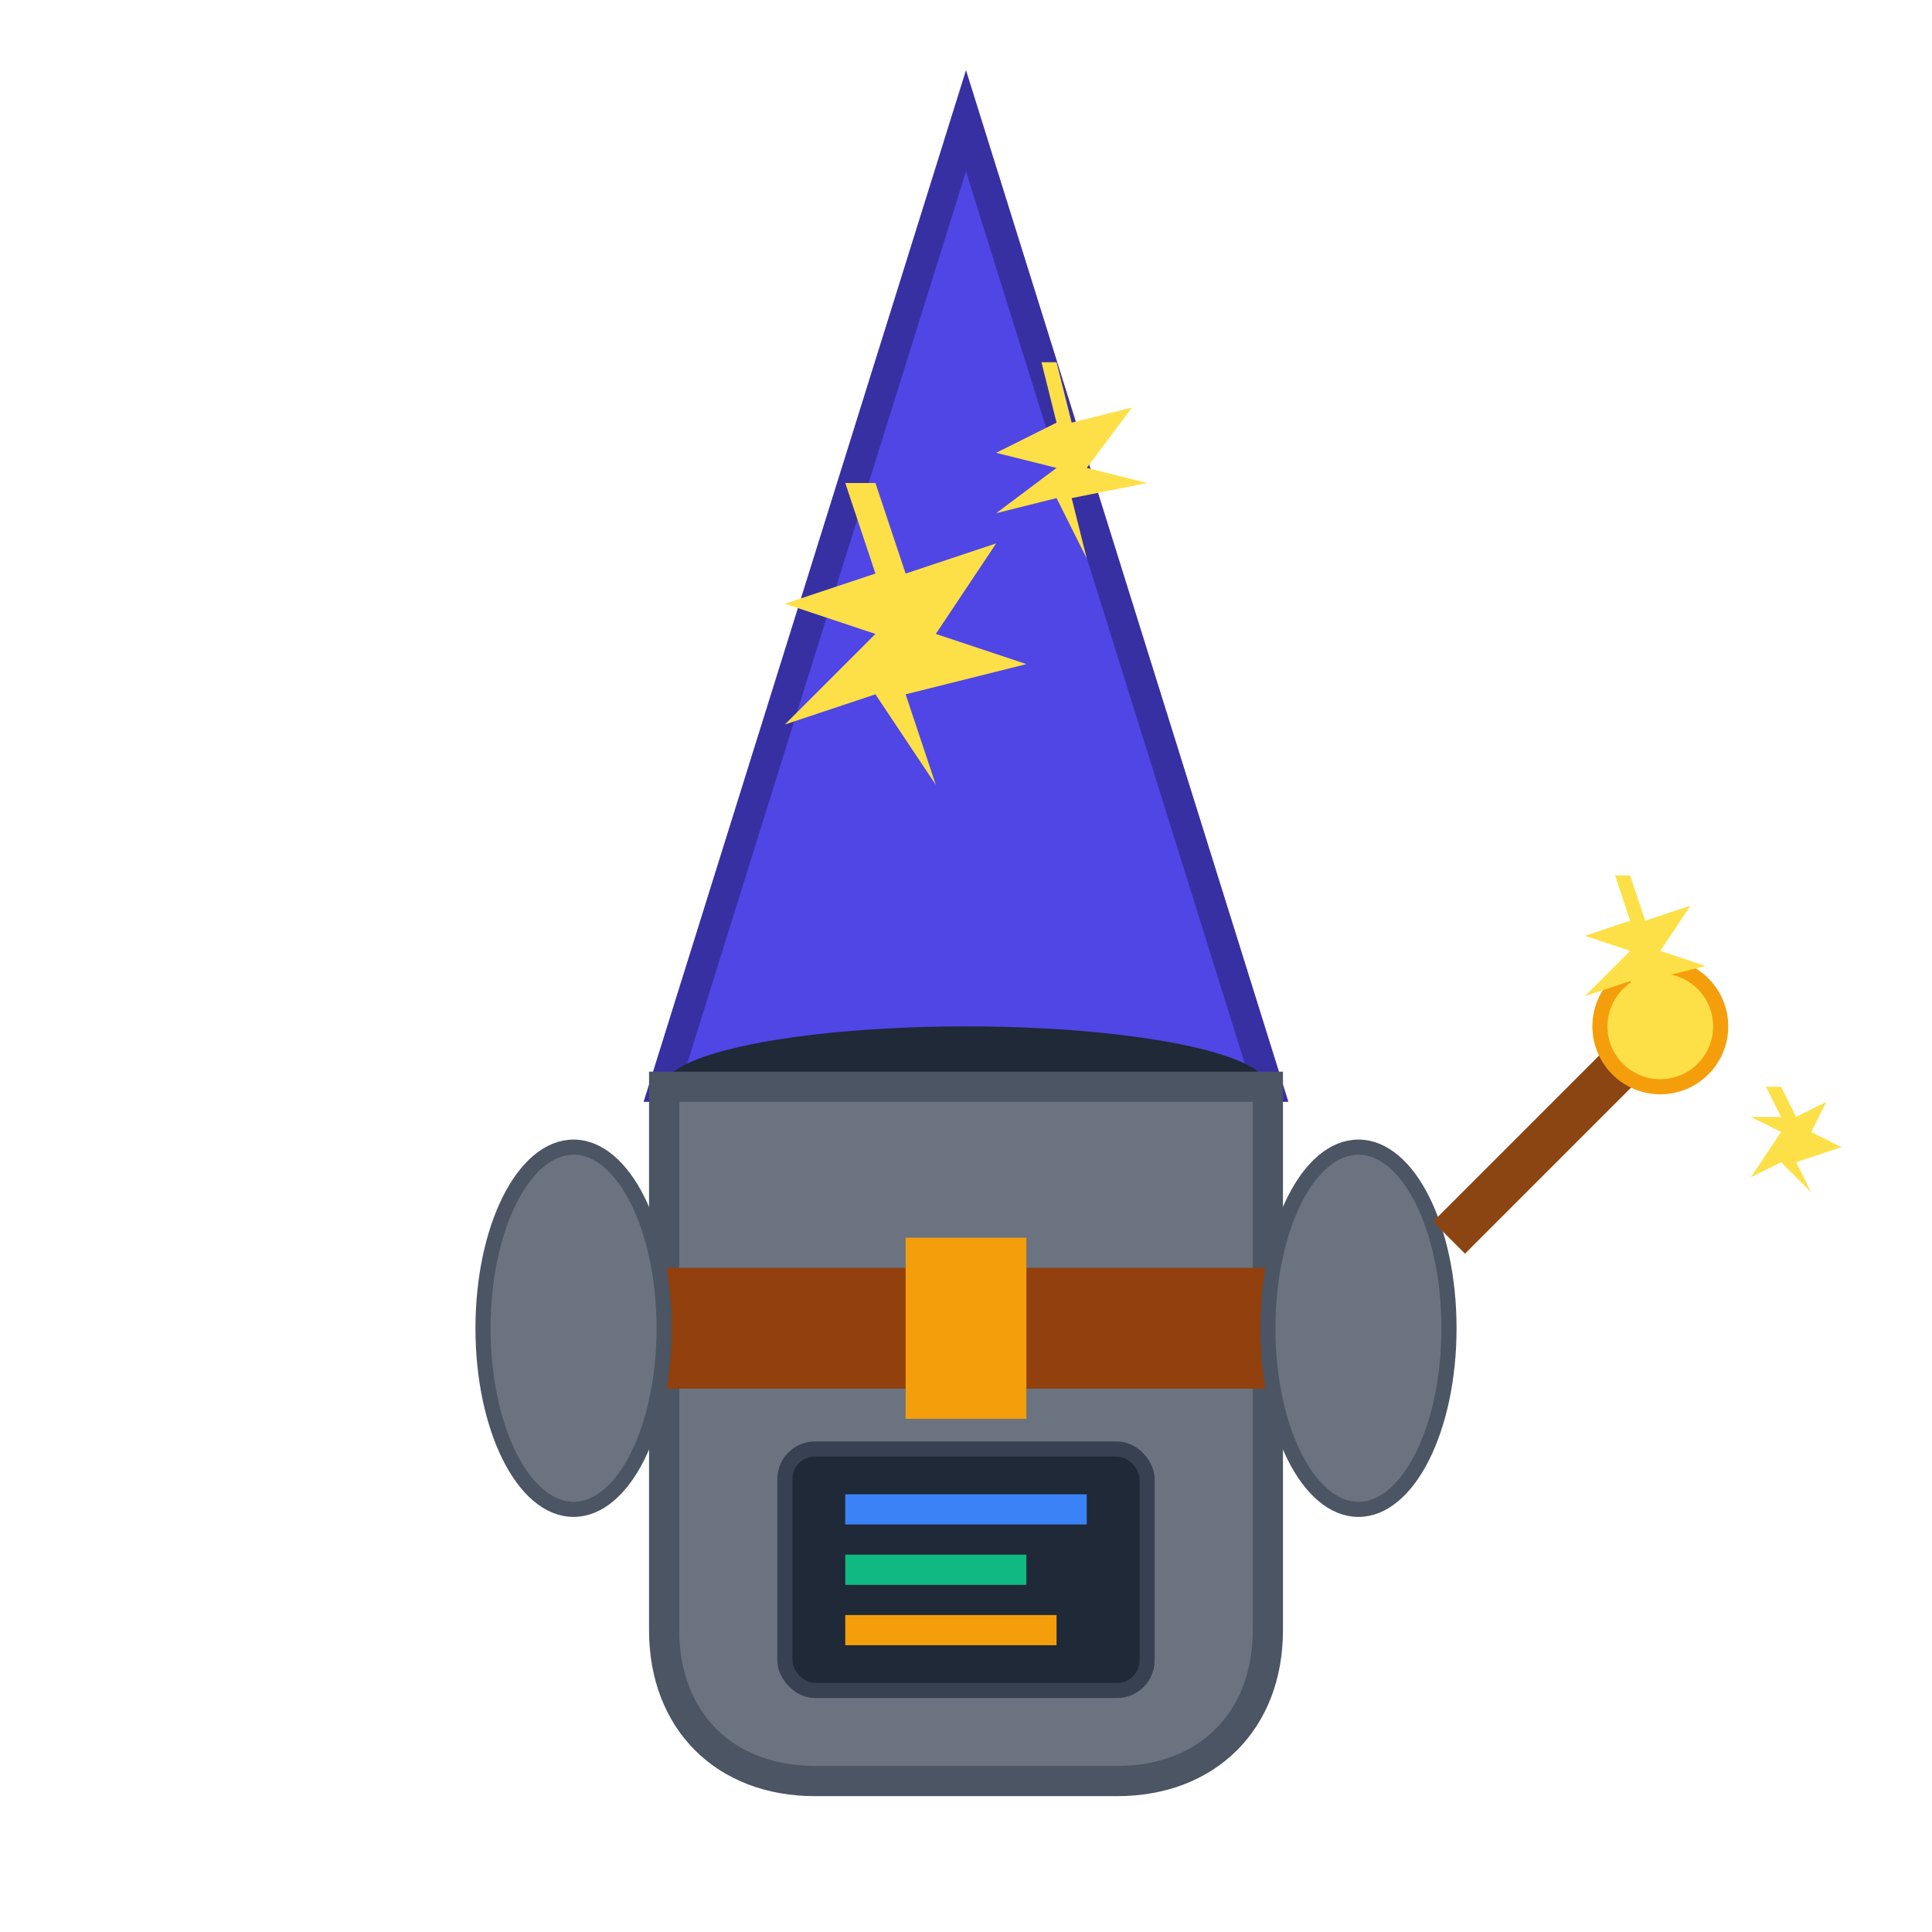 <svg width="128" height="128" viewBox="0 0 128 128" fill="none" xmlns="http://www.w3.org/2000/svg">
  <!-- Wizard Hat -->
  <path d="M64 8L84 72H44L64 8Z" fill="#4F46E5" stroke="#3730A3" stroke-width="2"/>
  
  <!-- Hat Band -->
  <ellipse cx="64" cy="72" rx="20" ry="4" fill="#1F2937"/>
  
  <!-- Stars on Hat -->
  <path d="M58 32L60 38L66 36L62 42L68 44L60 46L62 52L58 46L52 48L58 42L52 40L58 38L56 32L58 32Z" fill="#FDE047"/>
  <path d="M70 24L71 28L75 27L72 31L76 32L71 33L72 37L70 33L66 34L70 31L66 30L70 28L69 24L70 24Z" fill="#FDE047"/>
  
  <!-- Wizard Robe/Body -->
  <path d="M44 72L44 108C44 114 48 118 54 118H74C80 118 84 114 84 108V72H44Z" fill="#6B7280" stroke="#4B5563" stroke-width="2"/>
  
  <!-- Belt -->
  <rect x="44" y="84" width="40" height="8" fill="#92400E"/>
  <rect x="60" y="82" width="8" height="12" fill="#F59E0B"/>
  
  <!-- Arms -->
  <ellipse cx="38" cy="88" rx="6" ry="12" fill="#6B7280" stroke="#4B5563" stroke-width="1"/>
  <ellipse cx="90" cy="88" rx="6" ry="12" fill="#6B7280" stroke="#4B5563" stroke-width="1"/>
  
  <!-- Magic Wand -->
  <line x1="96" y1="82" x2="110" y2="68" stroke="#8B4513" stroke-width="3"/>
  <circle cx="110" cy="68" r="4" fill="#FDE047" stroke="#F59E0B" stroke-width="1"/>
  
  <!-- Magic Sparkles -->
  <path d="M108 58L109 61L112 60L110 63L113 64L109 65L110 68L108 65L105 66L108 63L105 62L108 61L107 58L108 58Z" fill="#FDE047"/>
  <path d="M118 72L119 74L121 73L120 75L122 76L119 77L120 79L118 77L116 78L118 75L116 74L118 74L117 72L118 72Z" fill="#FDE047"/>
  
  <!-- Metadata Symbol -->
  <rect x="52" y="96" width="24" height="16" fill="#1F2937" stroke="#374151" stroke-width="1" rx="2"/>
  <line x1="56" y1="100" x2="72" y2="100" stroke="#3B82F6" stroke-width="2"/>
  <line x1="56" y1="104" x2="68" y2="104" stroke="#10B981" stroke-width="2"/>
  <line x1="56" y1="108" x2="70" y2="108" stroke="#F59E0B" stroke-width="2"/>
</svg>
